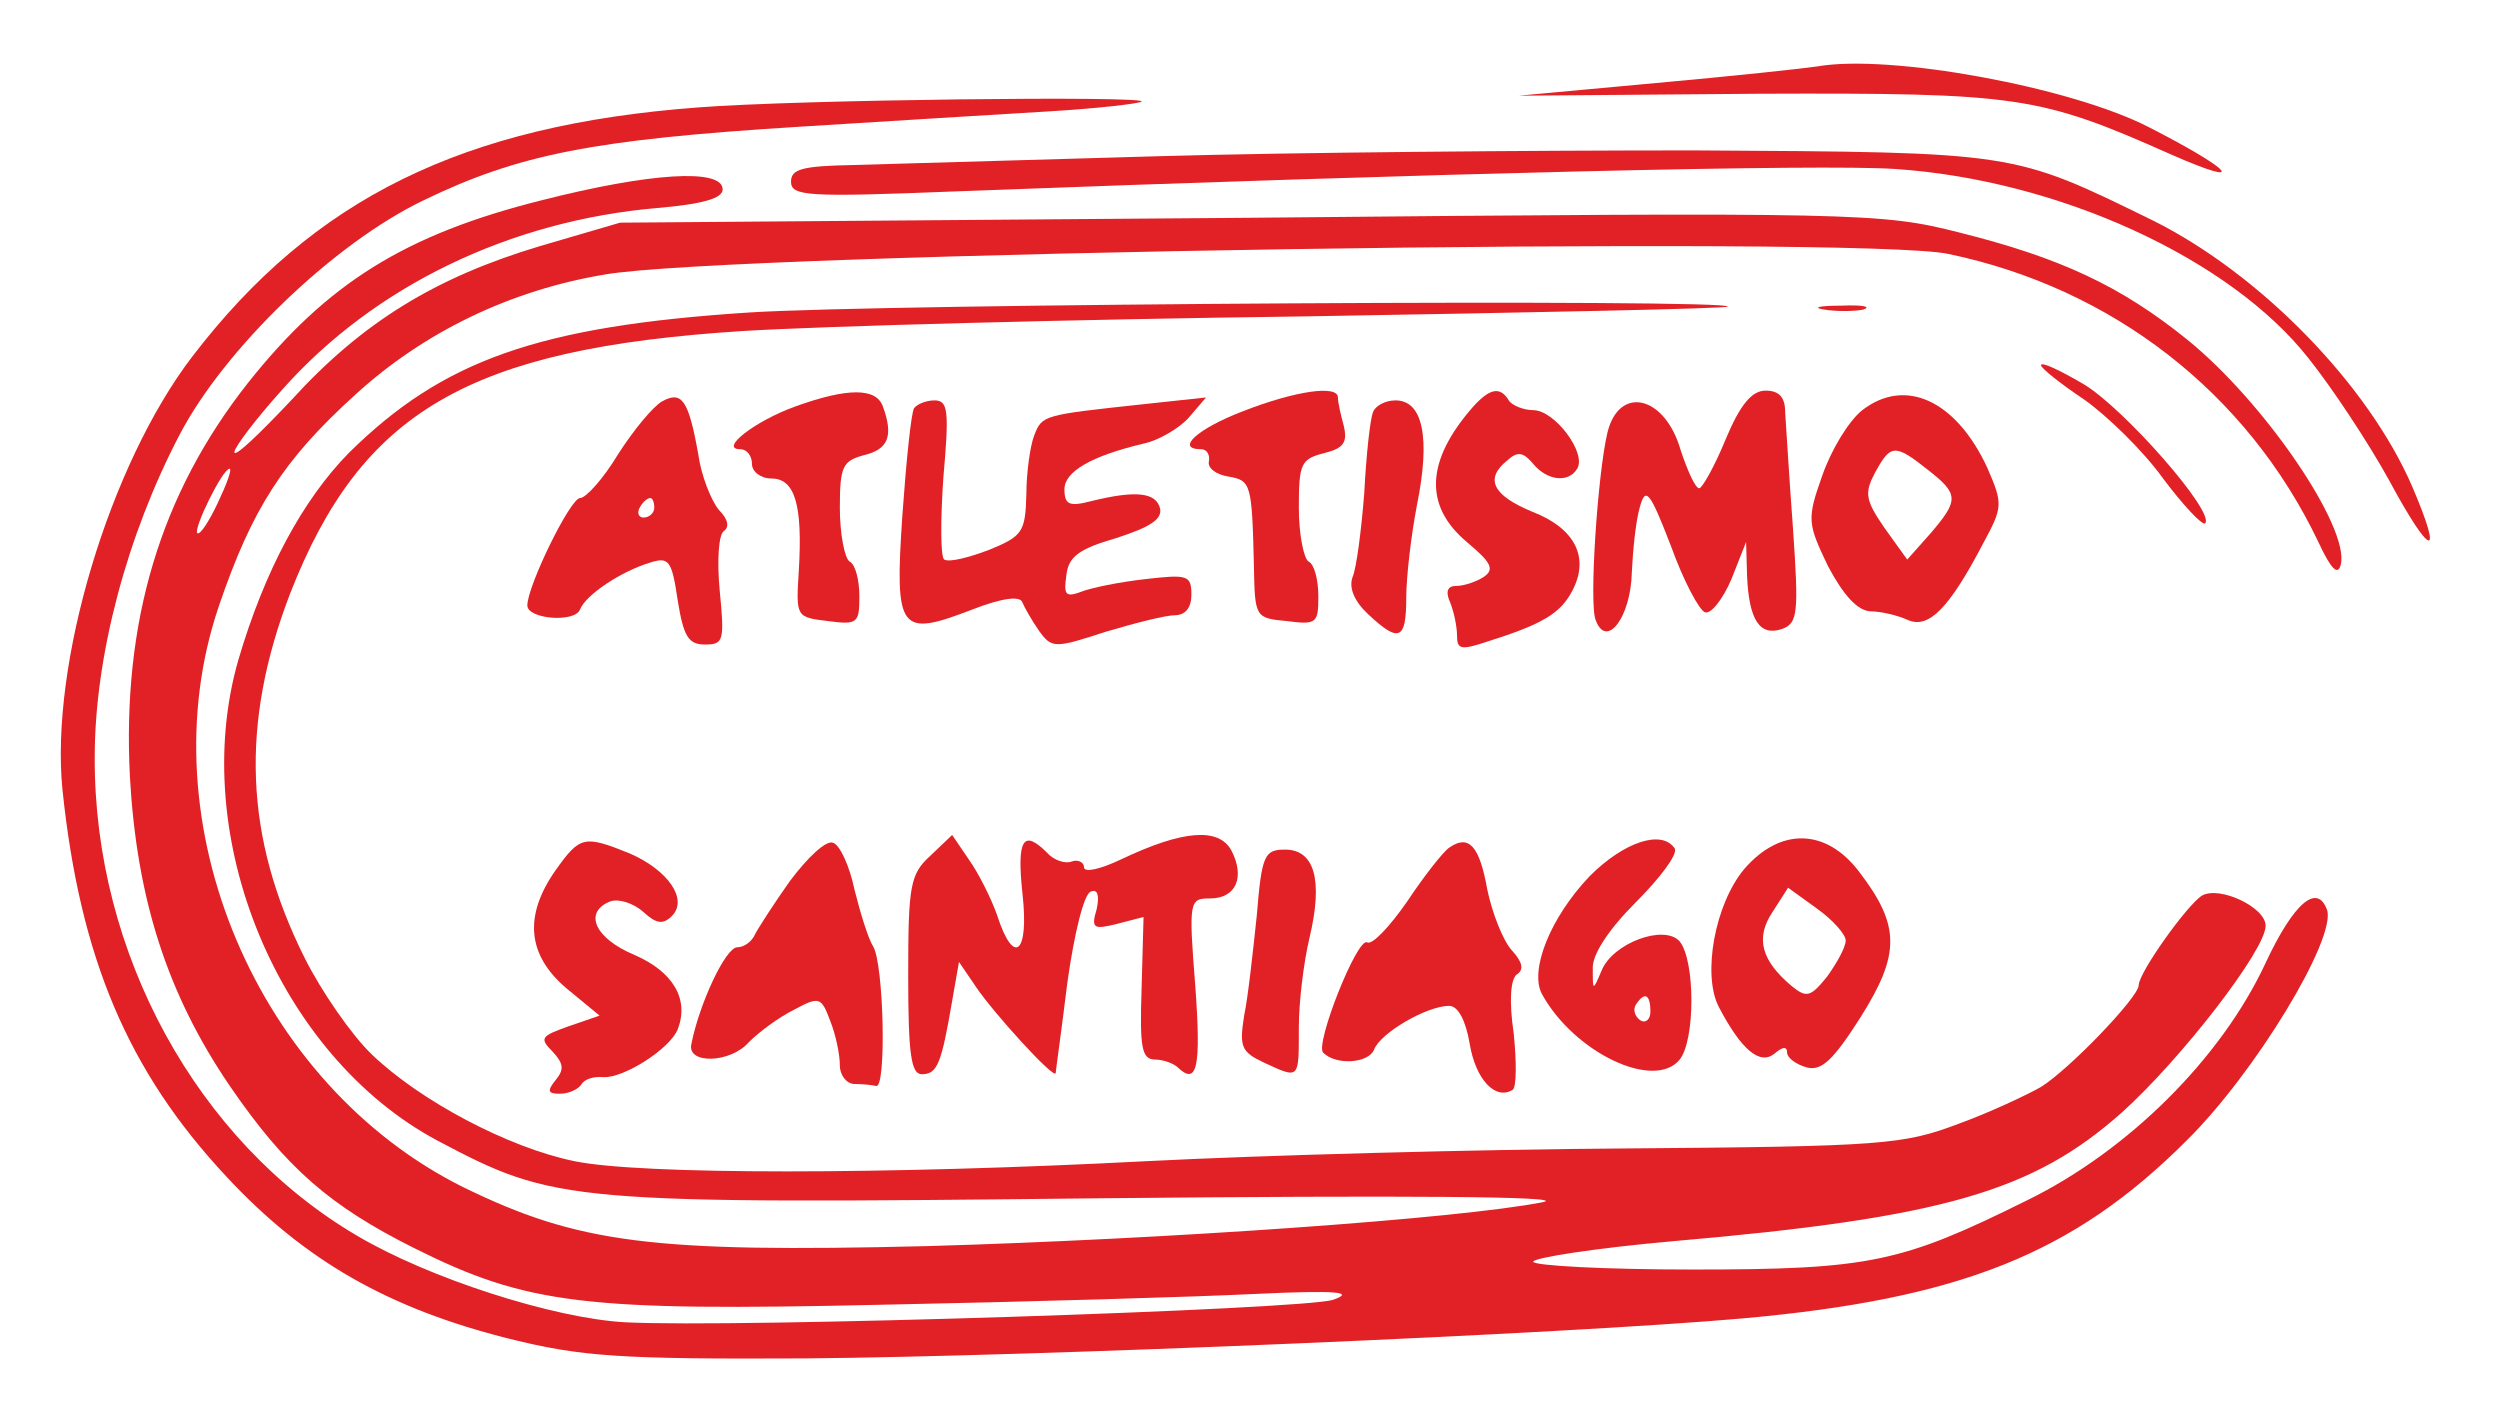 <?xml version="1.0" standalone="no"?>
<!DOCTYPE svg PUBLIC "-//W3C//DTD SVG 20010904//EN"
 "http://www.w3.org/TR/2001/REC-SVG-20010904/DTD/svg10.dtd">
<svg version="1.0" xmlns="http://www.w3.org/2000/svg"
 width="256pt" height="146pt" viewBox="0 0 256 146"
 preserveAspectRatio="xMidYMid meet">

<g transform="translate(0,146) scale(0.1,-0.1)"
fill="#e12125" stroke="none">
<path d="M1861 1392 c-13 -2 -87 -10 -165 -17 l-141 -13 245 2 c268 1 288 -2
425 -63 78 -34 61 -15 -25 29 -80 41 -265 75 -339 62z"/>
<path d="M715 1350 c-241 -18 -394 -93 -518 -255 -85 -111 -146 -315 -133
-444 18 -172 67 -288 168 -396 80 -86 166 -135 290 -166 73 -18 111 -21 303
-20 236 2 780 25 960 41 222 20 338 66 454 182 70 69 153 206 144 236 -10 28
-34 8 -63 -54 -45 -97 -140 -192 -244 -243 -129 -64 -161 -71 -343 -71 -90 0
-163 4 -163 8 0 4 64 14 143 21 277 24 369 51 460 132 60 54 147 166 147 191
0 19 -47 41 -65 31 -15 -9 -65 -79 -65 -92 0 -12 -71 -86 -100 -104 -14 -8
-52 -26 -85 -38 -56 -21 -76 -23 -340 -25 -154 -1 -374 -7 -490 -13 -269 -14
-520 -14 -587 0 -68 14 -158 62 -207 109 -21 20 -52 65 -69 99 -62 124 -66
240 -15 373 73 187 183 251 463 269 80 5 339 12 575 15 237 4 432 8 434 10 9
8 -864 3 -1002 -6 -216 -14 -314 -49 -410 -144 -47 -48 -86 -120 -113 -212
-52 -181 41 -405 204 -492 121 -64 132 -65 682 -59 304 3 478 2 450 -4 -86
-17 -386 -38 -630 -45 -283 -7 -358 3 -475 60 -212 105 -326 374 -251 595 34
100 66 150 140 217 70 64 159 107 256 123 126 22 1286 40 1375 21 168 -35 306
-142 379 -295 13 -28 20 -35 23 -23 9 38 -78 166 -157 230 -68 55 -130 84
-234 110 -79 20 -101 21 -726 15 l-645 -5 -82 -24 c-107 -32 -182 -78 -254
-157 -33 -35 -59 -60 -59 -54 0 5 22 34 49 64 94 106 233 173 384 186 47 4 67
10 67 19 0 22 -75 17 -185 -11 -140 -35 -220 -85 -301 -187 -90 -114 -129
-245 -121 -403 7 -125 38 -223 103 -318 57 -83 102 -122 188 -165 116 -58 175
-65 481 -58 149 3 320 8 380 11 85 4 103 2 80 -6 -29 -10 -614 -29 -725 -23
-73 4 -201 45 -275 89 -163 96 -269 289 -268 490 0 103 33 227 87 330 46 88
158 196 250 240 97 47 174 62 381 75 94 6 211 13 260 16 50 3 92 8 94 10 7 6
-353 2 -454 -6z m-492 -405 c-9 -19 -18 -33 -21 -31 -4 5 26 66 33 66 3 0 -3
-16 -12 -35z"/>
<path d="M1185 1300 c-137 -4 -278 -8 -312 -9 -51 -1 -63 -4 -63 -17 0 -15 17
-16 168 -10 501 19 887 28 962 23 168 -11 344 -92 424 -194 24 -30 61 -86 82
-124 43 -80 57 -84 24 -7 -45 104 -155 217 -265 272 -145 71 -139 70 -470 72
-165 0 -412 -2 -550 -6z"/>
<path d="M1868 1143 c12 -2 30 -2 40 0 9 3 -1 5 -23 4 -22 0 -30 -2 -17 -4z"/>
<path d="M2090 1086 c0 -3 20 -19 44 -35 24 -17 61 -53 81 -81 21 -28 40 -48
43 -46 11 11 -84 119 -125 143 -24 14 -43 23 -43 19z"/>
<path d="M678 1049 c-9 -5 -29 -29 -45 -54 -15 -25 -33 -45 -39 -45 -10 0 -54
-90 -54 -110 0 -14 49 -18 54 -4 6 15 42 39 72 48 19 6 22 2 28 -39 6 -37 11
-45 28 -45 19 0 20 4 15 55 -3 32 -1 57 4 61 6 4 5 12 -5 22 -8 10 -18 35 -21
57 -10 56 -17 65 -37 54z m-8 -109 c0 -5 -5 -10 -11 -10 -5 0 -7 5 -4 10 3 6
8 10 11 10 2 0 4 -4 4 -10z"/>
<path d="M815 1044 c-42 -15 -79 -44 -57 -44 7 0 12 -7 12 -15 0 -8 9 -15 20
-15 24 0 32 -27 28 -94 -3 -48 -3 -48 30 -52 30 -4 32 -2 32 25 0 17 -4 33
-10 36 -5 3 -10 28 -10 55 0 43 3 48 25 54 25 6 30 20 19 50 -7 19 -36 19 -89
0z"/>
<path d="M1273 1039 c-47 -18 -70 -39 -43 -39 6 0 9 -6 8 -12 -2 -7 7 -14 20
-16 23 -4 24 -7 26 -91 1 -53 1 -54 34 -57 30 -4 32 -2 32 25 0 17 -4 33 -10
36 -5 3 -10 28 -10 55 0 45 2 50 26 56 20 5 24 11 20 28 -3 11 -6 24 -6 29 0
13 -43 7 -97 -14z"/>
<path d="M1508 1043 c-48 -55 -50 -101 -6 -138 25 -21 29 -28 17 -36 -8 -5
-20 -9 -28 -9 -9 0 -11 -6 -6 -17 4 -10 7 -25 7 -34 0 -14 4 -15 31 -6 57 18
75 29 87 52 18 34 3 64 -41 81 -41 17 -49 34 -25 53 10 9 16 8 26 -4 14 -17
36 -20 45 -5 10 16 -23 60 -45 60 -10 0 -22 5 -25 10 -9 15 -20 12 -37 -7z"/>
<path d="M1767 1010 c-11 -27 -24 -50 -27 -50 -4 0 -12 18 -19 39 -16 56 -63
67 -75 18 -10 -42 -19 -176 -12 -192 11 -30 36 3 37 49 1 22 4 52 8 66 6 22
10 18 32 -39 13 -36 29 -66 35 -68 6 -2 18 13 27 34 l15 38 1 -35 c2 -45 13
-62 36 -54 16 6 17 16 11 103 -4 53 -7 106 -8 119 0 15 -6 22 -20 22 -14 0
-26 -14 -41 -50z"/>
<path d="M1907 1040 c-14 -11 -32 -41 -41 -67 -16 -45 -15 -49 6 -93 16 -30
30 -45 43 -46 11 0 28 -4 39 -9 21 -9 42 12 77 79 20 37 20 40 4 77 -32 69
-84 93 -128 59z m67 -61 c32 -25 32 -31 3 -65 l-24 -27 -23 32 c-20 29 -21 36
-10 57 16 29 20 30 54 3z"/>
<path d="M936 1042 c-3 -5 -8 -54 -12 -110 -8 -119 -3 -125 72 -96 31 12 49
14 51 7 2 -5 10 -19 17 -29 13 -18 16 -18 68 -1 30 9 62 17 71 17 11 0 17 8
17 21 0 20 -4 21 -47 16 -27 -3 -56 -9 -66 -13 -16 -6 -18 -3 -15 17 2 19 13
27 51 38 34 11 47 19 45 30 -4 17 -25 19 -70 8 -23 -6 -28 -4 -28 12 0 18 27
34 82 47 14 3 35 15 45 26 l18 21 -65 -7 c-102 -11 -103 -11 -111 -32 -4 -10
-8 -38 -8 -60 -1 -39 -4 -43 -38 -57 -21 -8 -41 -13 -46 -10 -4 2 -4 40 -1 84
6 68 5 79 -9 79 -9 0 -18 -4 -21 -8z"/>
<path d="M1406 1038 c-3 -7 -7 -44 -9 -83 -3 -38 -8 -77 -12 -86 -4 -11 2 -25
16 -38 32 -30 39 -26 39 17 0 21 5 64 11 95 14 69 6 107 -22 107 -11 0 -21 -6
-23 -12z"/>
<path d="M953 584 c-21 -19 -23 -30 -23 -123 0 -81 3 -101 14 -101 16 0 20 11
31 75 l7 40 17 -25 c18 -27 80 -95 82 -89 0 2 6 44 12 93 7 50 17 91 24 93 7
3 9 -4 6 -18 -6 -20 -3 -21 21 -15 l27 7 -2 -73 c-2 -61 0 -73 14 -73 8 0 19
-4 23 -8 20 -19 24 0 18 83 -7 88 -6 90 15 90 27 0 36 22 22 49 -13 24 -50 21
-113 -9 -21 -10 -38 -14 -38 -8 0 5 -6 8 -12 6 -7 -3 -19 1 -26 9 -24 24 -31
14 -25 -42 7 -62 -9 -75 -26 -22 -6 17 -19 43 -29 57 l-17 25 -22 -21z"/>
<path d="M569 569 c-33 -47 -29 -87 11 -121 l34 -28 -32 -11 c-28 -10 -30 -12
-16 -26 11 -12 12 -18 3 -29 -9 -11 -8 -14 4 -14 9 0 18 4 22 9 3 6 13 9 23 8
21 -1 68 29 76 49 12 31 -5 59 -44 76 -41 17 -53 44 -25 55 9 3 24 -2 34 -11
13 -12 20 -13 29 -4 17 17 -4 47 -43 64 -47 19 -51 18 -76 -17z"/>
<path d="M809 558 c-17 -24 -33 -49 -36 -55 -3 -7 -11 -13 -18 -13 -12 0 -39
-58 -47 -99 -5 -21 40 -20 59 2 10 10 30 25 46 33 26 14 28 13 37 -11 6 -15
10 -35 10 -46 0 -10 7 -19 15 -19 8 0 18 -1 22 -2 11 -4 8 126 -3 143 -5 8
-13 34 -19 58 -5 24 -15 46 -22 48 -7 3 -26 -15 -44 -39z"/>
<path d="M1484 592 c-6 -4 -25 -28 -43 -55 -18 -26 -36 -45 -41 -42 -10 6 -54
-105 -45 -113 13 -13 46 -11 52 3 6 17 54 45 77 45 9 0 17 -15 21 -39 6 -36
26 -58 44 -47 4 3 4 29 1 58 -5 34 -3 55 3 60 8 5 6 13 -5 25 -9 10 -20 38
-25 62 -8 45 -19 57 -39 43z"/>
<path d="M1628 563 c-41 -43 -62 -97 -49 -121 33 -60 115 -99 141 -67 16 20
16 101 0 121 -16 18 -69 -2 -80 -30 -9 -21 -9 -21 -9 2 -1 14 16 40 44 68 25
25 43 49 40 55 -13 20 -52 7 -87 -28z m62 -139 c0 -8 -5 -12 -10 -9 -6 4 -8
11 -5 16 9 14 15 11 15 -7z"/>
<path d="M1786 570 c-30 -36 -43 -108 -26 -141 23 -44 42 -60 57 -48 8 7 13 8
13 1 0 -5 9 -12 20 -15 15 -4 27 7 55 51 41 65 41 94 -1 149 -34 45 -81 46
-118 3z m104 -73 c0 -7 -9 -23 -19 -37 -17 -21 -21 -22 -36 -10 -31 26 -38 49
-20 76 l16 25 29 -21 c17 -12 30 -27 30 -33z"/>
<path d="M1287 523 c-4 -38 -9 -84 -13 -103 -5 -32 -3 -37 20 -48 37 -17 36
-18 36 36 0 26 5 67 11 92 14 59 5 90 -25 90 -21 0 -24 -5 -29 -67z"/>
</g>
</svg>
